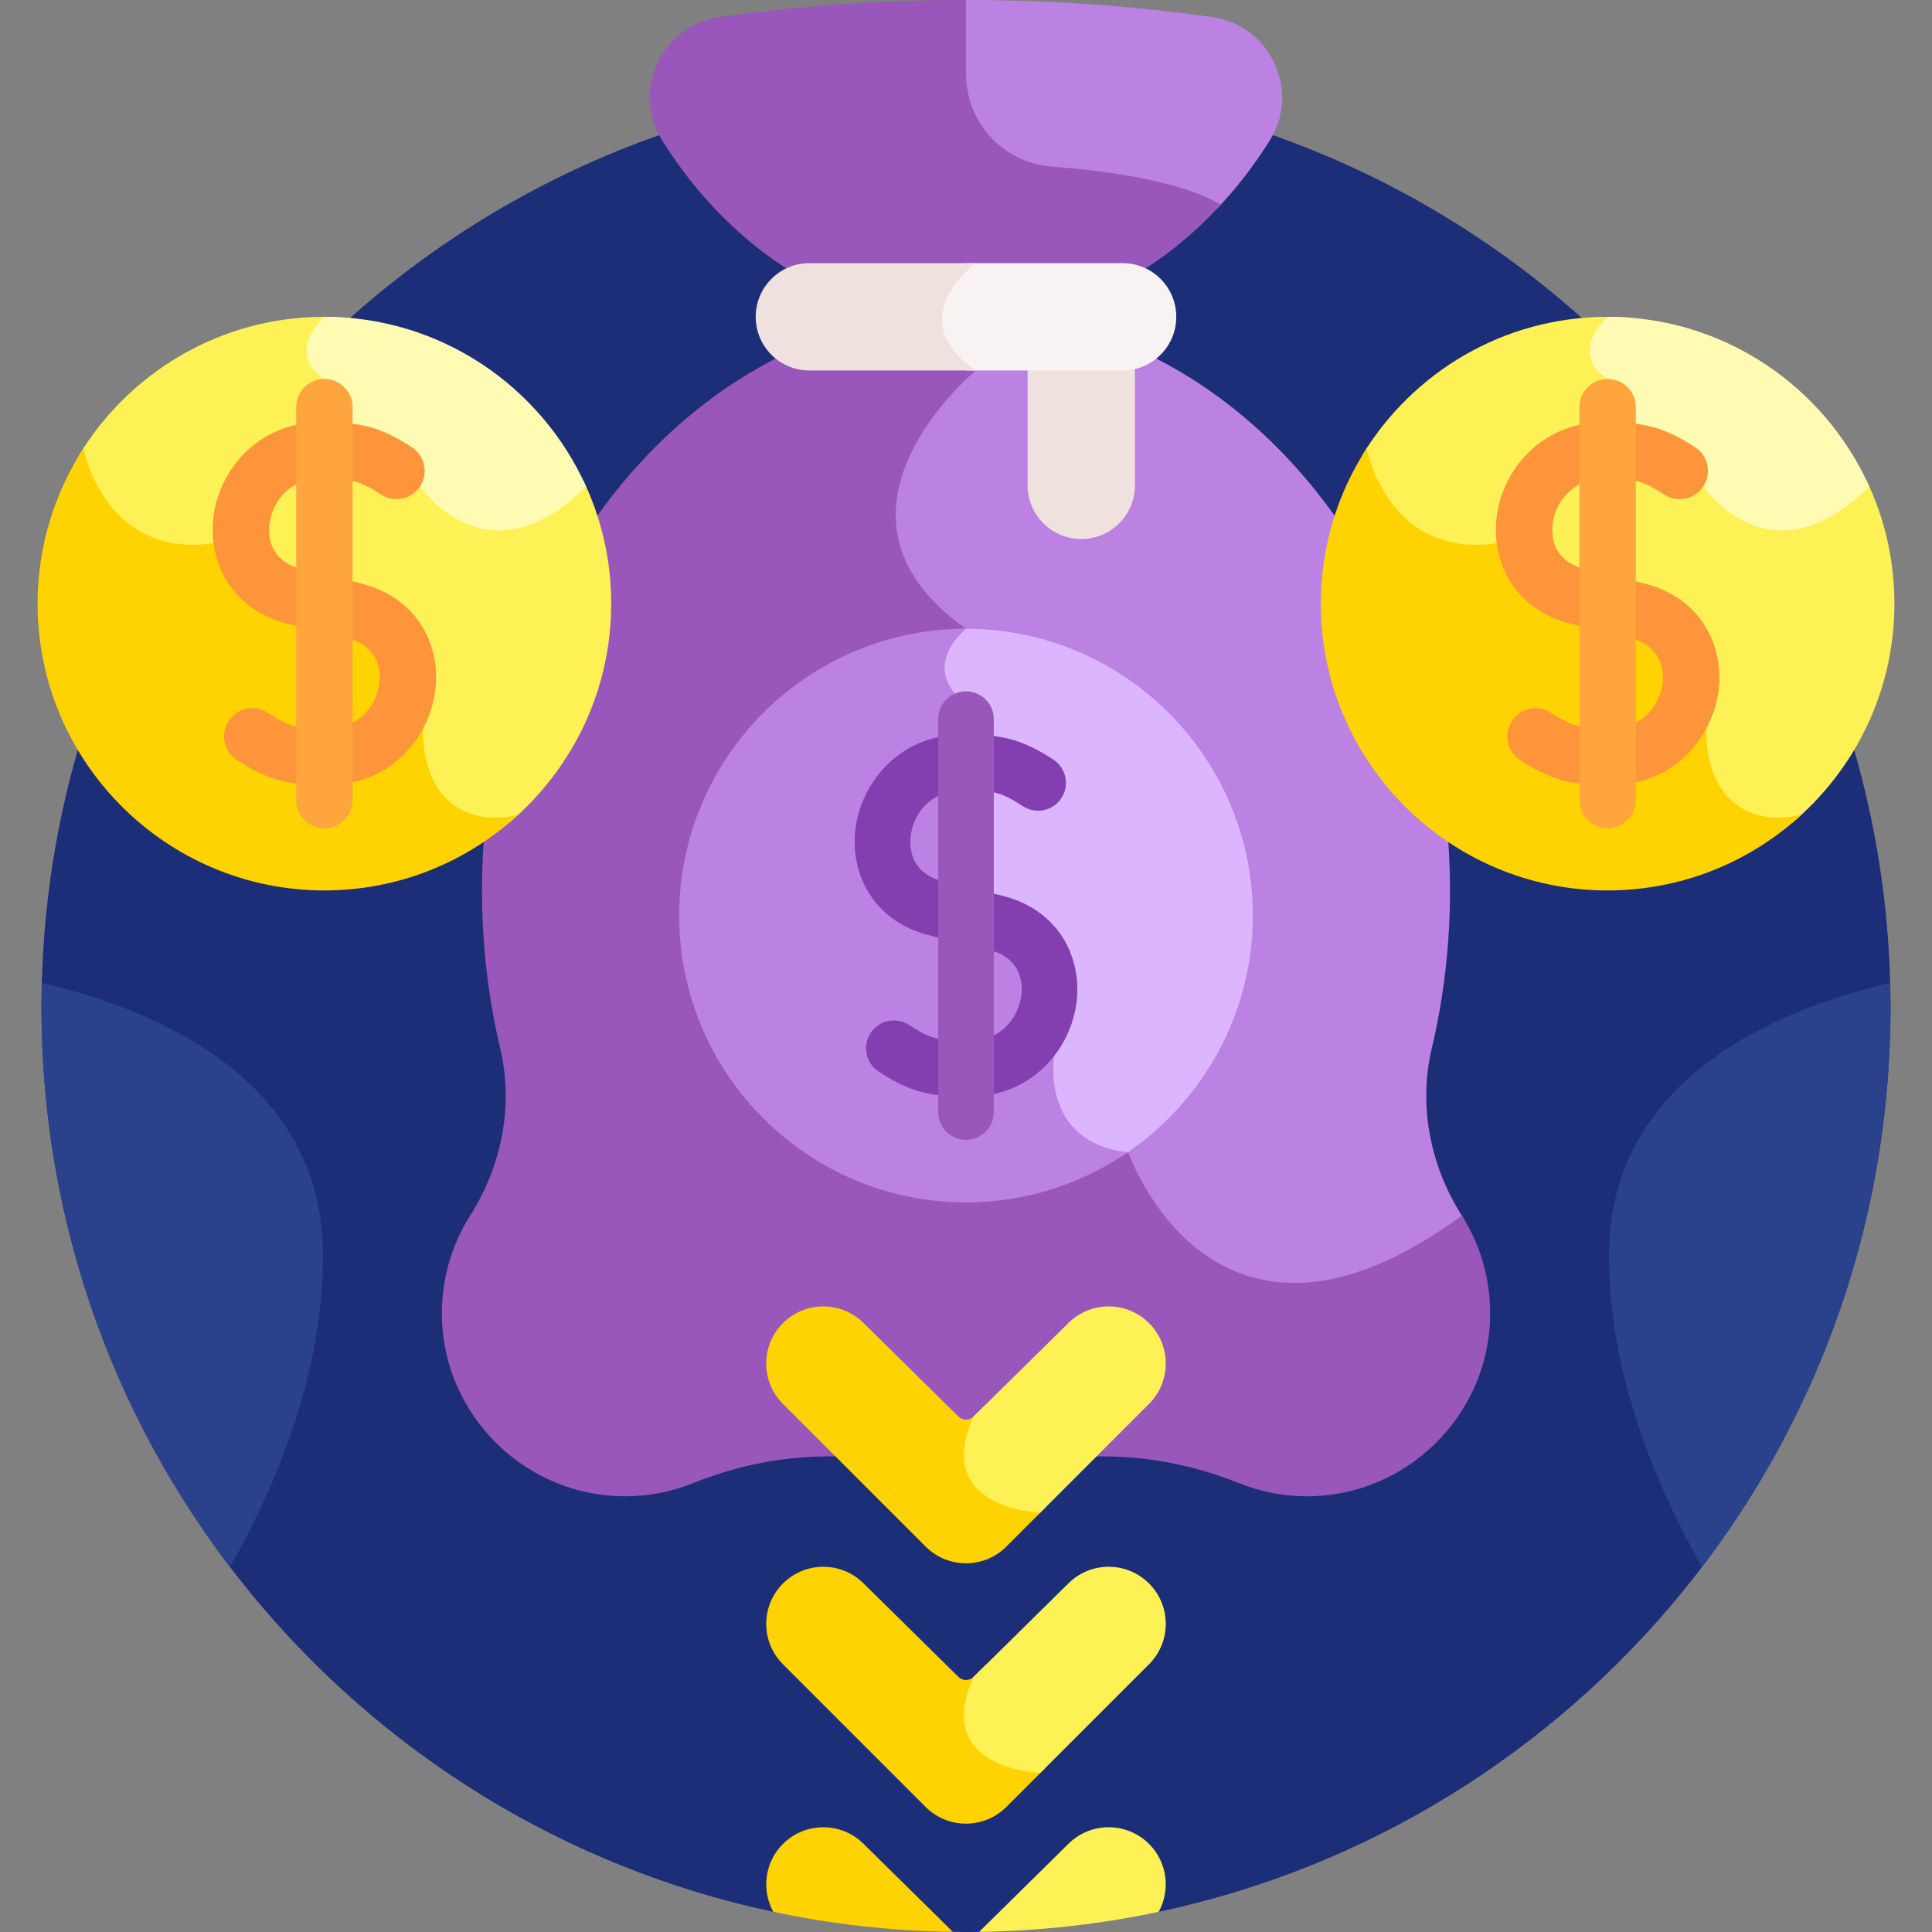 <svg id="Capa_1" enable-background="new 0 0 512 512" height="512" viewBox="0 0 512 512" width="512" xmlns="http://www.w3.org/2000/svg"><rect x="0" y="0" width="512" height="512" fill="#808080" stroke="none"/><g><path d="m256 21.996c-135.311 0-245.002 109.691-245.002 245.002 0 117.797 83.138 216.162 193.935 239.656l47.572 5.301c1.165.017 2.326.045 3.495.045 1.168 0 2.328-.028 3.492-.044l47.572-5.301c110.799-23.493 193.939-121.859 193.939-239.657-.001-135.311-109.692-245.002-245.003-245.002z" fill="#1d2e79"/><path d="m256.205 98.29c-5.016 4.543-20.98 20.52-20.304 39.285.392 10.891 6.359 20.707 17.743 29.202-1.857 1.908-4.861 5.721-4.807 10.378.043 3.67 1.947 7.05 5.662 10.056v55.431l.001.938.843.411c.245.12 24.53 12.245 22.463 35.796-.733 8.353 1.058 15.003 5.324 19.768 5.083 5.677 12.124 6.913 14.757 7.182 1.875 4.826 11.261 26.243 32.398 32.853 16.65 5.208 36.132-.229 57.902-16.155-.255-.432-.514-.861-.783-1.284-8.374-13.211-11.57-29.097-7.968-44.318 3.146-13.293 4.829-27.319 4.829-41.816 0-64.084-32.901-118.974-79.611-141.882-2.101 1.226-4.538 1.94-7.146 1.94h-43.89c.781.752 1.641 1.491 2.587 2.215z" fill="#bb81e3"/><path d="m298.956 305.31s-21.844-.495-19.657-25.392c2.186-24.897-23.3-37.276-23.3-37.276v-56.16c-12.74-9.685 0-19.847 0-19.847-43.364-30.681 2.614-68.453 2.614-68.453-1.023-.701-1.937-1.404-2.761-2.107h-41.362c-2.608 0-5.045-.714-7.146-1.94-46.71 22.908-79.611 77.798-79.611 141.882 0 14.497 1.684 28.524 4.83 41.817 3.602 15.221.406 31.106-7.968 44.316-4.895 7.722-7.666 16.923-7.49 26.784.469 26.33 22.319 47.693 48.653 47.597 6.317-.023 12.349-1.255 17.876-3.477 16.64-6.688 34.733-8.891 52.36-5.586 6.519 1.222 13.2 1.857 20.007 1.857 6.806 0 13.488-.635 20.007-1.857 17.628-3.305 35.72-1.102 52.361 5.587 5.526 2.221 11.557 3.453 17.873 3.476 26.334.097 48.185-21.266 48.655-47.596.176-9.862-2.595-19.062-7.49-26.785-65.962 48.335-88.451-16.84-88.451-16.84z" fill="#9957bc"/><path d="m321.29 4.527c-20.734-2.946-42.638-4.527-65.292-4.527-1.087 0-2.165.021-3.248.028l1.748.891v18.69c0 13.578 10.571 25.011 24.067 26.029 14.868 1.121 33.447 3.72 43.953 9.706 5.171-5.464 9.871-11.55 14.009-18.169 8.221-13.15.116-30.467-15.237-32.648z" fill="#bb81e3"/><path d="m190.706 4.527c-15.354 2.182-23.458 19.499-15.238 32.649 9.208 14.73 21.181 26.847 34.997 35.258 1.277-.376 2.625-.587 4.024-.587h83.018c1.399 0 2.747.21 4.024.587 8.026-4.887 15.425-11.031 22.027-18.205-10.779-6.265-29.769-8.946-44.879-10.086-12.807-.966-22.68-11.69-22.68-24.533v-19.61c-22.655 0-44.559 1.581-65.293 4.527z" fill="#9957bc"/><path d="m300.766 96.074h-28.441v32.555c0 7.854 6.366 14.22 14.22 14.22s14.22-6.366 14.22-14.22v-32.555z" fill="#efe1de"/><path d="m248.113 84.785c.054 4.858 2.73 9.357 7.954 13.396h41.44c7.854 0 14.22-6.366 14.22-14.22s-6.366-14.221-14.22-14.221h-41.277c-2.732 2.378-8.195 8.015-8.117 15.045z" fill="#f9f2f2"/><path d="m258.612 69.74h-44.123c-7.854 0-14.22 6.367-14.22 14.221s6.367 14.22 14.22 14.22h44.123c-20.25-13.884 0-28.441 0-28.441z" fill="#efe1de"/><path d="m253.539 166.696c.036.027.069.054.105.081-1.857 1.908-4.861 5.721-4.807 10.378.043 3.67 1.947 7.05 5.662 10.056v55.431l.001.938.843.411c.245.12 24.53 12.245 22.463 35.796-.733 8.353 1.058 15.003 5.324 19.768 4.573 5.107 10.719 6.617 13.826 7.065 21.059-13.529 35.051-37.143 35.051-63.978 0-41.91-34.096-76.007-76.008-76.007-.826-.001-1.642.035-2.46.061z" fill="#dbb6ff"/><path d="m255.998 318.648c15.927 0 30.718-4.934 42.946-13.339-.253-.007-21.819-.641-19.646-25.392 2.186-24.897-23.3-37.276-23.3-37.276v-56.16c-12.74-9.685 0-19.847 0-19.847-41.911 0-76.008 34.097-76.008 76.007.001 41.911 34.097 76.007 76.008 76.007z" fill="#bb81e3"/><g><path d="m256.18 290.609c-9.287 0-14.757-1.027-23.325-6.631-3.408-2.229-4.364-6.8-2.134-10.208 2.229-3.407 6.798-4.363 10.207-2.134 5.947 3.89 8.343 4.273 16.07 4.223 8.437-.056 13.008-6.374 13.683-12.221.333-2.887.14-9.838-8.837-12.004l-15.144-3.652c-15.641-3.772-21.332-16.804-20.033-28.046 1.441-12.47 11.603-25.15 28.239-25.261 9.865-.069 15.395.842 24.241 6.628 3.408 2.229 4.363 6.8 2.134 10.208-2.229 3.407-6.8 4.361-10.207 2.135-5.947-3.892-8.345-4.29-16.07-4.223-8.441.056-13.012 6.367-13.687 12.206-.334 2.892-.141 9.852 8.841 12.018l15.143 3.652c15.637 3.771 21.328 16.796 20.029 28.031-1.441 12.477-11.602 25.164-28.235 25.276-.309.002-.615.003-.915.003z" fill="#833faf"/></g><g><path d="m256 302.065c-4.073 0-7.373-3.301-7.373-7.374v-104.101c0-4.072 3.301-7.374 7.373-7.374s7.374 3.301 7.374 7.374v104.101c-.001 4.073-3.302 7.374-7.374 7.374z" fill="#9957bc"/></g><path d="m259.433 445.054c-2.921 6.482-3.182 11.719-.776 15.567 4.423 7.072 16.525 7.631 17.069 7.652h1.552l-10.581 10.581c-5.908 5.91-15.49 5.91-21.399 0l-37.81-37.81c-5.91-5.909-5.91-15.49 0-21.399 5.908-5.91 15.49-5.91 21.399 0l25.117 24.76c1.106 1.09 2.882 1.09 3.988 0l3.431-3.382c-.709 1.323-1.375 2.667-1.99 4.031z" fill="#ffd301"/><path d="m304.508 419.645c5.909 5.909 5.909 15.49 0 21.399l-28.809 28.809s-28.814-.802-17.706-25.448l25.116-24.76c5.907-5.909 15.49-5.91 21.399 0z" fill="#fef156"/><path d="m259.433 376.054c-2.921 6.482-3.182 11.719-.776 15.567 4.423 7.072 16.525 7.631 17.069 7.652h1.552l-10.581 10.581c-5.908 5.91-15.49 5.91-21.399 0l-37.81-37.81c-5.91-5.909-5.91-15.49 0-21.399 5.908-5.91 15.49-5.91 21.399 0l25.117 24.76c1.106 1.09 2.882 1.09 3.988 0l3.431-3.382c-.709 1.323-1.375 2.667-1.99 4.031z" fill="#ffd301"/><path d="m304.508 350.645c5.909 5.909 5.909 15.49 0 21.399l-28.809 28.809s-28.814-.802-17.706-25.448l25.116-24.76c5.907-5.909 15.49-5.91 21.399 0z" fill="#fef156"/><g><path d="m228.887 488.673c-5.909-5.909-15.49-5.909-21.399 0-4.872 4.872-5.717 12.234-2.556 17.981 15.374 3.26 31.281 5.073 47.573 5.301z" fill="#ffd301"/></g><path d="m283.109 488.673-23.617 23.283c16.292-.228 32.198-2.041 47.572-5.301 3.161-5.748 2.316-13.111-2.555-17.982-5.91-5.91-15.493-5.909-21.4 0z" fill="#fef156"/><path d="m51.095 145.979c1.645-.001 3.379-.114 5.198-.354l28.91 15.75.193.089c.063.024 6.354 2.465 12.606 7.634 8.276 6.842 12.472 14.93 12.472 24.039 0 13.303 5.416 19.443 9.96 22.251 4.068 2.514 9.15 3.38 14.531 2.622 16.503-13.954 27.009-34.789 27.009-58.041 0-11.672-2.651-22.735-7.372-32.627-.138.14-.267.281-.407.421-8.117 8.117-16.152 11.861-23.86 11.124-10.879-1.036-17.606-10.79-17.672-10.886l-.337-.5-.583-.154c-22.838-6.031-24.133-26.132-24.176-26.982l-.039-.809-.675-.449c-2.527-1.678-3.881-3.596-4.025-5.7-.245-3.57 2.883-6.959 3.89-7.952l6.465-1.143c-2.377-.225-4.782-.352-7.217-.352-27.541 0-51.705 14.725-65.04 36.714 1.588 5.789 8.541 25.306 30.169 25.305z" fill="#fef156"/><path d="m112.078 193.137c0-23.172-26.108-33.169-26.108-33.169l-29.374-16.002c-28.744 4.158-34.368-24.584-34.477-25.156-7.679 11.871-12.159 25.997-12.159 41.158 0 41.911 34.097 76.007 76.008 76.007 19.79 0 37.832-7.609 51.37-20.046-12.877 3.093-25.26-3.161-25.26-22.792z" fill="#ffd301"/><path d="m85.968 100.441s1.055 22.033 25.368 28.454c0 0 17.697 26.278 43.978.015-11.9-26.465-38.496-44.949-69.346-44.949 0-.001-10.698 9.374 0 16.48z" fill="#fffbb3"/><g><path d="m86.137 208.038c-9.3 0-14.782-1.03-23.369-6.648-3.455-2.261-4.424-6.894-2.164-10.349 2.261-3.457 6.895-4.424 10.349-2.164 5.924 3.875 8.332 4.254 16.012 4.205 8.376-.056 12.912-6.326 13.582-12.13.331-2.86.138-9.745-8.76-11.891l-15.143-3.652c-15.702-3.787-21.415-16.871-20.111-28.158 1.446-12.514 11.644-25.24 28.34-25.351 9.854-.067 15.429.843 24.298 6.645 3.455 2.26 4.424 6.894 2.164 10.349-2.262 3.456-6.895 4.424-10.349 2.164-5.925-3.875-8.336-4.256-16.013-4.205-8.38.055-12.917 6.319-13.586 12.115-.331 2.864-.139 9.758 8.763 11.906l15.143 3.652c15.699 3.786 21.411 16.862 20.108 28.142-1.446 12.521-11.644 25.255-28.337 25.366-.312.003-.622.004-.927.004z" fill="#ff953a"/></g><g><path d="m85.97 219.494c-4.129 0-7.476-3.347-7.476-7.476v-104.101c0-4.129 3.347-7.476 7.476-7.476s7.476 3.347 7.476 7.476v104.101c0 4.129-3.347 7.476-7.476 7.476z" fill="#fea53d"/></g><path d="m391.159 145.979c1.645-.001 3.379-.114 5.198-.354l28.91 15.75.193.089c.063.024 6.354 2.465 12.606 7.634 8.276 6.842 12.472 14.93 12.472 24.039 0 13.303 5.416 19.443 9.96 22.251 4.068 2.514 9.15 3.38 14.531 2.622 16.503-13.954 27.009-34.789 27.009-58.041 0-11.672-2.651-22.735-7.372-32.627-.138.14-.267.281-.407.421-8.117 8.117-16.152 11.861-23.86 11.124-10.879-1.036-17.606-10.79-17.672-10.886l-.337-.5-.583-.154c-22.838-6.031-24.133-26.132-24.176-26.982l-.039-.809-.675-.449c-2.527-1.678-3.881-3.596-4.026-5.7-.245-3.57 2.883-6.959 3.89-7.952l6.466-1.143c-2.377-.225-4.782-.352-7.217-.352-27.541 0-51.706 14.725-65.04 36.714 1.588 5.789 8.541 25.306 30.169 25.305z" fill="#fef156"/><path d="m452.142 193.137c0-23.172-26.108-33.169-26.108-33.169l-29.374-16.002c-28.744 4.158-34.368-24.584-34.477-25.156-7.68 11.872-12.159 25.998-12.159 41.159 0 41.911 34.096 76.007 76.008 76.007 19.79 0 37.832-7.609 51.37-20.046-12.877 3.092-25.26-3.162-25.26-22.793z" fill="#ffd301"/><path d="m426.032 100.441s1.055 22.033 25.368 28.454c0 0 17.697 26.278 43.978.015-11.9-26.465-38.496-44.949-69.345-44.949-.001-.001-10.699 9.374-.001 16.48z" fill="#fffbb3"/><g><path d="m426.201 208.038c-9.3 0-14.782-1.03-23.369-6.648-3.455-2.261-4.424-6.894-2.164-10.349 2.261-3.457 6.895-4.424 10.349-2.164 5.924 3.875 8.332 4.254 16.012 4.205 8.376-.056 12.912-6.326 13.582-12.13.331-2.86.138-9.745-8.76-11.891l-15.143-3.652c-15.702-3.787-21.415-16.871-20.111-28.158 1.446-12.514 11.644-25.24 28.34-25.351 9.854-.067 15.429.843 24.298 6.645 3.456 2.26 4.424 6.894 2.164 10.349-2.262 3.456-6.895 4.424-10.349 2.164-5.925-3.875-8.336-4.256-16.013-4.205-8.38.055-12.917 6.319-13.586 12.115-.331 2.864-.139 9.758 8.763 11.906l15.143 3.652c15.699 3.786 21.411 16.862 20.108 28.142-1.447 12.521-11.644 25.255-28.337 25.366-.312.003-.622.004-.927.004z" fill="#ff953a"/></g><g><path d="m426.034 219.494c-4.129 0-7.476-3.347-7.476-7.476v-104.101c0-4.129 3.347-7.476 7.476-7.476s7.476 3.347 7.476 7.476v104.101c0 4.129-3.347 7.476-7.476 7.476z" fill="#fea53d"/></g><g fill="#2a428b"><path d="m85.599 332.772c0-46.689-43.964-65.133-74.513-72.314-.057 2.173-.088 4.353-.088 6.54 0 55.742 18.625 107.126 49.979 148.291 13.225-23.513 24.622-52.484 24.622-82.517z"/><path d="m426.401 332.772c0-46.689 43.964-65.133 74.513-72.314.057 2.173.088 4.353.088 6.54 0 55.742-18.625 107.126-49.979 148.291-13.225-23.513-24.622-52.484-24.622-82.517z"/></g></g></svg>